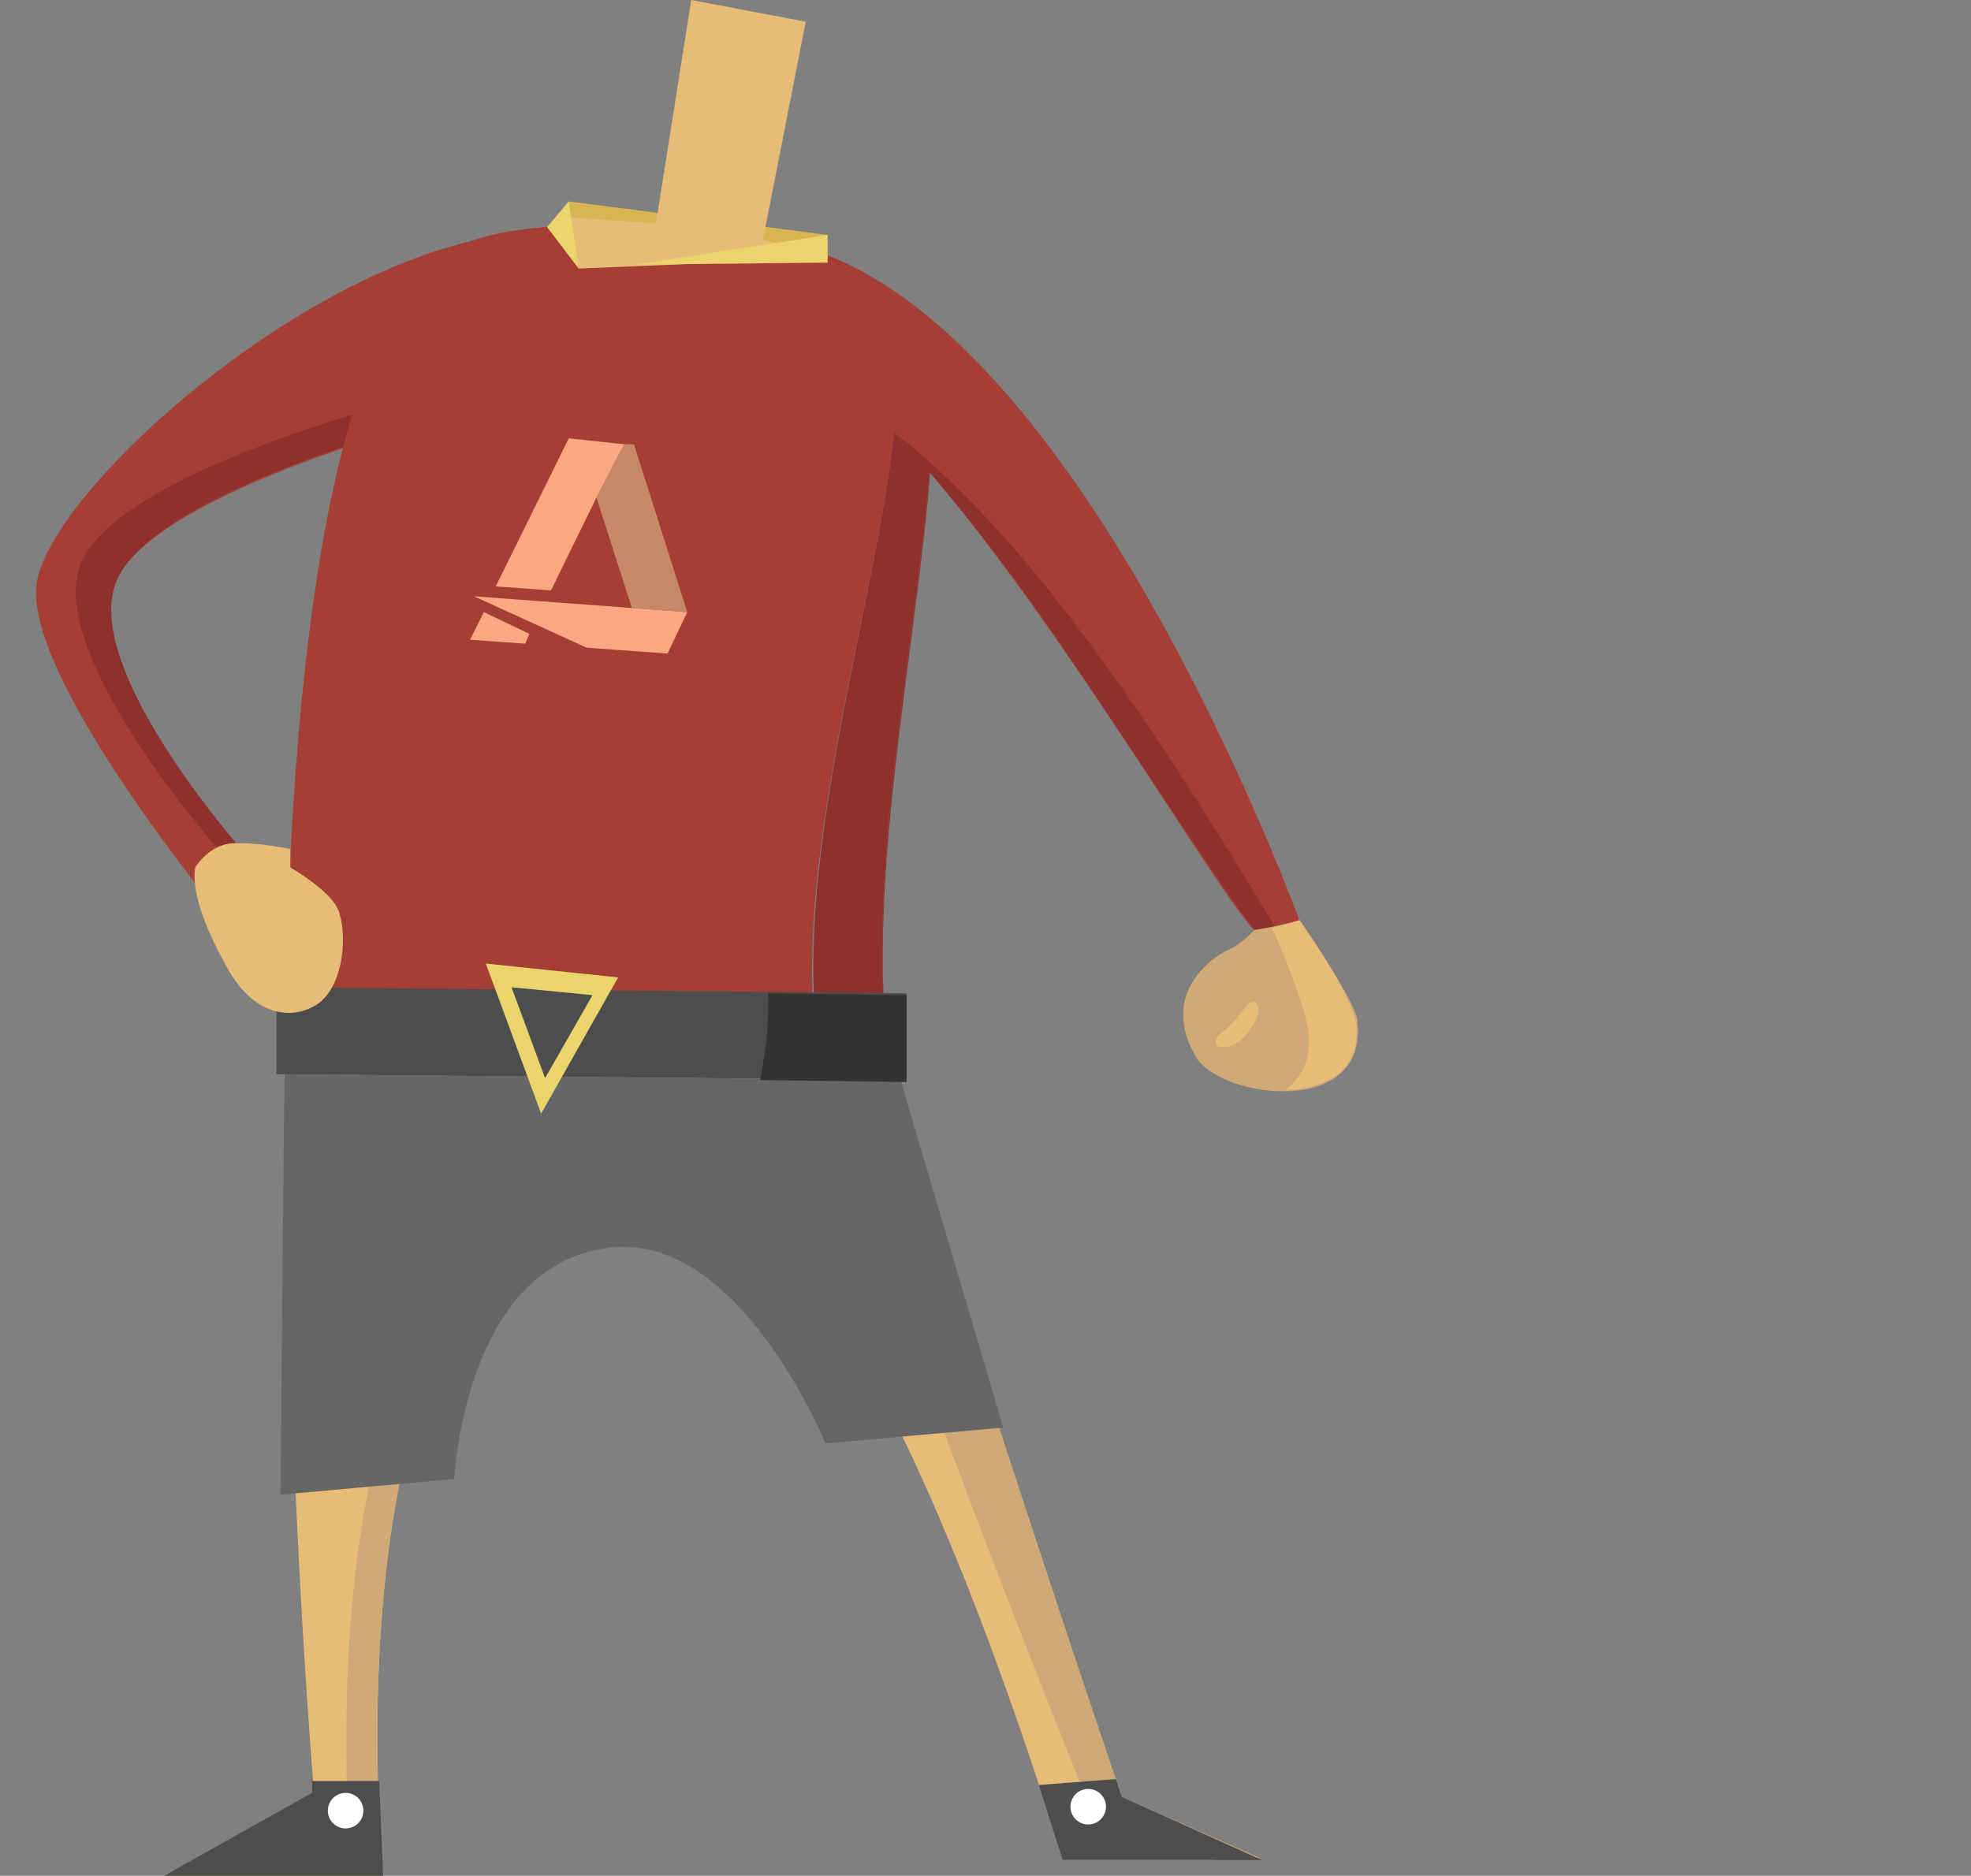 <?xml version="1.0" encoding="utf-8"?>
<!-- Generator: Adobe Illustrator 26.3.1, SVG Export Plug-In . SVG Version: 6.00 Build 0)  -->
<svg version="1.1" id="Layer_1" xmlns="http://www.w3.org/2000/svg" xmlns:xlink="http://www.w3.org/1999/xlink" x="0px" y="0px"
	 viewBox="0 0 99.8 95" style="enable-background:new 0 0 99.8 95;" xml:space="preserve">
<rect x="0" y="0" width="99.8" height="95" fill="#808080" stroke="none"/>
<style type="text/css">
	.st0{fill:#9B5FA7;}
	.st1{fill:#89D2D9;}
	.st2{fill:#758C39;}
	.st3{fill:#000617;}
	.st4{fill:#4D2854;}
	.st5{fill:#406A6D;}
	.st6{fill:#344719;}
	.st7{fill:#03475C;}
	.st8{fill:#002F3F;}
	.st9{fill:#CCCCCC;}
	.st10{fill:#432921;}
	.st11{fill:#CEBC3A;}
	.st12{fill:#A53E35;}
	.st13{fill:#8E312C;}
	.st14{fill:#EBD46C;}
	.st15{fill:#D6B84C;}
	.st16{fill:#D9B552;}
	.st17{fill:#5E1D1C;}
	.st18{fill:#702420;}
	.st19{fill:#E7BC77;}
	.st20{fill:#BD9B3A;}
	.st21{opacity:0.5;enable-background:new    ;}
	.st22{fill:#5F4A40;}
	.st23{fill:#7F3825;}
	.st24{fill:#60291F;}
	.st25{fill:#F2D2A7;}
	.st26{fill:#F1E2D5;}
	.st27{fill:#6D9463;}
	.st28{opacity:0.3;}
	.st29{fill:#F9F9F9;}
	.st30{fill:#C6A375;}
	.st31{fill:#3D2F21;}
	.st32{fill:#C69063;}
	.st33{fill:#190E0B;}
	.st34{fill:#C69C6D;}
	.st35{fill:#603813;}
	.st36{fill:#A57E56;}
	.st37{fill:#8C312C;}
	.st38{fill:#392D24;}
	.st39{fill:#685344;}
	.st40{fill:#C49554;}
	.st41{fill:#D5A163;}
	.st42{fill:#E2C08F;}
	.st43{fill:#FFFFFF;}
	.st44{fill:#E59677;}
	.st45{fill:#A08F2D;}
	.st46{fill:#4B9FBC;}
	.st47{fill:#351F1A;}
	.st48{fill:#070404;}
	.st49{fill:#EFC88E;}
	.st50{fill:#EFD0AB;}
	.st51{fill:#F2D6AD;}
	.st52{fill:#C9B191;}
	.st53{fill:#008D9B;}
	.st54{fill:#006B76;}
	.st55{fill:#004951;}
	.st56{fill:#D63227;}
	.st57{fill:#9D2216;}
	.st58{fill:#4D4D4D;}
	.st59{fill:#333333;}
	.st60{fill:#D0AA76;}
	.st61{fill:#543D98;}
	.st62{fill:#341D63;}
	.st63{fill:#93278F;}
	.st64{fill:#681B68;}
	.st65{fill:#422C79;}
	.st66{fill:#657ABB;}
	.st67{fill:#42507F;}
	.st68{fill:#2C365B;}
	.st69{fill:#536827;}
	.st70{fill:#431544;}
	.st71{fill:#0071BC;}
	.st72{fill:#005E87;}
	.st73{fill:#757575;}
	.st74{fill:#7CC89D;}
	.st75{fill:#73E0B1;}
	.st76{fill:#3EA375;}
	.st77{fill:#E6E6E6;}
	.st78{fill:#CF912A;}
	.st79{fill:#B27E22;}
	.st80{fill:#A0711C;}
	.st81{fill:#1F7AA8;}
	.st82{fill:#666666;}
	.st83{fill:#639A9F;}
	.st84{fill:#545EAA;}
	.st85{fill:#774780;}
	.st86{fill:#75C7A7;}
	.st87{fill:#336655;}
	.st88{fill:#5A9D85;}
	.st89{fill:#8CD3D7;}
	.st90{fill:#6FA8AC;}
	.st91{fill:#00B1A2;}
	.st92{fill:#008277;}
	.st93{fill:#C561A5;}
	.st94{fill:#9C4C84;}
	.st95{fill:#7FCECD;}
	.st96{fill:#5E9B9A;}
	.st97{fill:#F9A882;}
	.st98{fill:#C78869;}
	.st99{fill:#BABCBE;}
	.st100{fill:#898B8D;}
	.st101{fill:#145B7F;}
	.st102{fill:#69AC88;}
</style>
<g>
	<path class="st12" d="M24.9,12c-9.8,1.7-21.9,12.5-23,17.3s10.2,18.2,10.2,18.2l0.7-3.6c0,0-9.3-10.1-6.9-14.6s16.1-8,16.1-8
		L24.9,12z"/>
</g>
<g>
	<path class="st13" d="M11.3,43.3c0,0-9.4-10.5-7.1-15s16.1-8,16.1-8l3.5-7.7c0.7-0.2,0.4-0.6,1.2-0.7l-2.9,9.3c0,0-13.8,3.5-16.1,8
		s6.9,14.6,6.9,14.6l-0.7,3.6c0,0-0.6-0.7-1.6-1.9L11.3,43.3z"/>
</g>
<g>
	<path class="st12" d="M45.2,22.5c0.3-2.7,1.8-3.2,2-1c0.1-2.6-0.2-4.6-1.1-5.7c-3.9-4.5-18.5-5.4-22.7-3.4
		c-6.8,3.2-8.7,21.8-9,40.1h26.9C40.2,43.4,44.3,30.4,45.2,22.5z"/>
</g>
<g>
	<path class="st13" d="M44.9,52.6L44.9,52.6c-1-9.3,2-22.4,2.3-30.5c0-0.2,0-0.4,0-0.6C47,29.4,43.8,43,44.9,52.6z"/>
</g>
<g>
	<path class="st13" d="M45.2,22.5c-0.9,8-5,20.9-3.8,30.1h3.5C43.8,43,47,29.4,47.2,21.5C47,19.2,45.5,19.8,45.2,22.5z"/>
</g>
<g>
	<path class="st12" d="M65.9,46.9c0,0-12-33.4-27.4-34.8c0,0,1.8,5.2,4.3,7.4c8.6,7.4,19.8,27.8,21.1,27.9S65.9,46.9,65.9,46.9z"/>
</g>
<g>
	<path class="st13" d="M64.6,47c-0.3,0.5,0.4,1.1-0.1,1.1c-0.7,0-6.2-8.8-11.3-16.2c-2.4-3.5-5-6.7-6.5-8.4
		c-0.7-0.8-1.2-1.3-1.3-1.5C52.3,27.4,58.7,37.2,64.6,47z"/>
</g>
<g>
	<polygon class="st16" points="41.9,11.9 28.8,10.2 28.2,11.4 41.9,13.3 	"/>
</g>
<g>
	<polygon class="st19" points="32.9,13.3 35,0 40.8,1.1 38.5,12.8 	"/>
</g>
<g>
	<path class="st19" d="M41.5,13.1l-12.2,0.5L28.5,11C34.7,11.4,37.6,11.5,41.5,13.1z"/>
</g>
<g>
	<path class="st19" d="M55.2,91.4c0,0-8.7-21.4-12.6-34l-28.1-1.1c0,17.9,1.4,34.5,1.4,34.5L8.3,95h11.1c0,0-3.9-38.9,16.8-34.1
		c8.4,1.9,17.6,33.3,17.6,33.3h7.7L55.2,91.4z"/>
</g>
<g>
	<path class="st15" d="M45.6,56.3C49,68.4,56.8,91,56.8,91l7.1,3.1L56.8,91C56.8,91,49.1,68.4,45.6,56.3c-0.3-1.2-0.5-2.4-0.6-3.7
		h-0.1C45,53.9,45.2,55.1,45.6,56.3z"/>
</g>
<g>
	<g>
		<path class="st60" d="M56.8,91c0,0-7.7-22.6-11.2-34.8c-0.3-1.1-0.6-2.4-0.7-3.7h-3.5H14.4c0,1.2,0,2.5,0,3.7c0,0,0,0,0,0
			l17.3,0.7l10.8,0.4c3.9,12.6,12.6,34,12.6,34l6.3,2.8h2.4L56.8,91z"/>
	</g>
	<g>
		<path class="st60" d="M17.8,95h1.6c0,0-3-29.9,10.2-34.1C15.5,62.9,17.5,91.5,17.8,95z"/>
	</g>
</g>
<g>
	<path class="st60" d="M65.8,46.6c-0.7,0.2-1.6,0.4-2.3,0.5c0,0-0.6,0.7-1.3,1c-0.7,0.3-3.6,2.2-1.6,5.5c1.4,2.1,8.9,3,8.1-2.1
		C68.3,50.3,66.8,48.1,65.8,46.6z"/>
</g>
<g>
	<path class="st19" d="M66.1,51.5c-0.2-0.8-1.1-3.3-1.7-4.5c0.9-0.2,1.2-0.3,1.4-0.4c0.9,1.3,2.2,3.2,2.8,4.9
		c0.5,2.5-1.2,3.6-3.5,3.7C66,54.5,66.6,53.4,66.1,51.5z"/>
</g>
<g>
	<polygon class="st14" points="41.9,13.3 41.9,11.9 32.2,13.4 	"/>
</g>
<g>
	<polygon class="st58" points="19.4,95 8.3,95 15.8,90.8 15.8,90.2 19.2,90.2 	"/>
</g>
<g>
	<polygon class="st58" points="53.8,94.2 63.9,94.2 56.8,91 56.5,90.1 52.6,90.4 	"/>
</g>
<g>
	<polygon class="st14" points="28.8,10.2 27.7,11.5 29.3,13.6 	"/>
</g>
<g>
	<path class="st19" d="M61.6,52.9c-0.2-0.3,0.2-0.5,0.8-1.1s0.9-1.3,1.2-1s0,1-0.5,1.6S61.8,53.2,61.6,52.9z"/>
</g>
<g>
	<circle class="st43" cx="17.5" cy="91.7" r="0.9"/>
</g>
<g>
	<circle class="st43" cx="55.1" cy="91.5" r="0.9"/>
</g>
<g>
	<path class="st19" d="M14.7,43l0,1.5c0,0-2.3-1.7-2.6-1.8C13.3,42.7,14.7,43,14.7,43z"/>
</g>
<g>
	<path class="st82" d="M14.4,54.4l-0.2,21.3l8.8-0.8c0,0,0.5-10.8,7.8-11.7c6.6-0.9,11,9.9,11,9.9l9-0.8l-5.2-17.6L14.4,54.4z"/>
</g>
<g>
	<polygon class="st58" points="14,50 45.9,50.3 45.9,54.7 14,54.4 	"/>
</g>
<g>
	<path class="st59" d="M38.9,50.5c0-0.3,0,0.1,0-0.2l7,0.1v4.4l-7.4-0.1C38.8,52.9,38.9,52.3,38.9,50.5z"/>
</g>
<g>
	<path class="st19" d="M9.9,43.9c0,0-0.5,1.4,1.6,5.1c1.3,2.4,3.2,2.7,4.5,1.9c1.3-0.8,1.6-3.2,1.2-4.6c-0.3-1.4-3.9-3.2-4.7-3.5
		C10.9,42.3,9.9,43.9,9.9,43.9z"/>
</g>
<g>
	<polygon class="st14" points="24.6,48.8 27.4,56.4 31.3,49.5 	"/>
</g>
<g>
	<polygon class="st58" points="25.9,50 27.6,54.6 30,50.4 	"/>
</g>
<g>
	<g>
		<g>
			<g>
				<polygon class="st97" points="34.8,31 33.8,33.1 29.7,32.8 24,30.2 				"/>
			</g>
			<g>
				<g>
					<polygon class="st98" points="34.8,31 32,30.8 30.2,25.2 31.6,22.5 32.1,22.5 					"/>
				</g>
			</g>
			<g>
				<g>
					<polygon class="st97" points="28.8,22.2 25.1,29.7 27.9,29.9 30.2,25.2 31.6,22.5 					"/>
				</g>
				<g>
					<polygon class="st97" points="23.8,32.4 26.6,32.6 26.8,32.1 24.5,31 					"/>
				</g>
			</g>
		</g>
	</g>
</g>
</svg>
